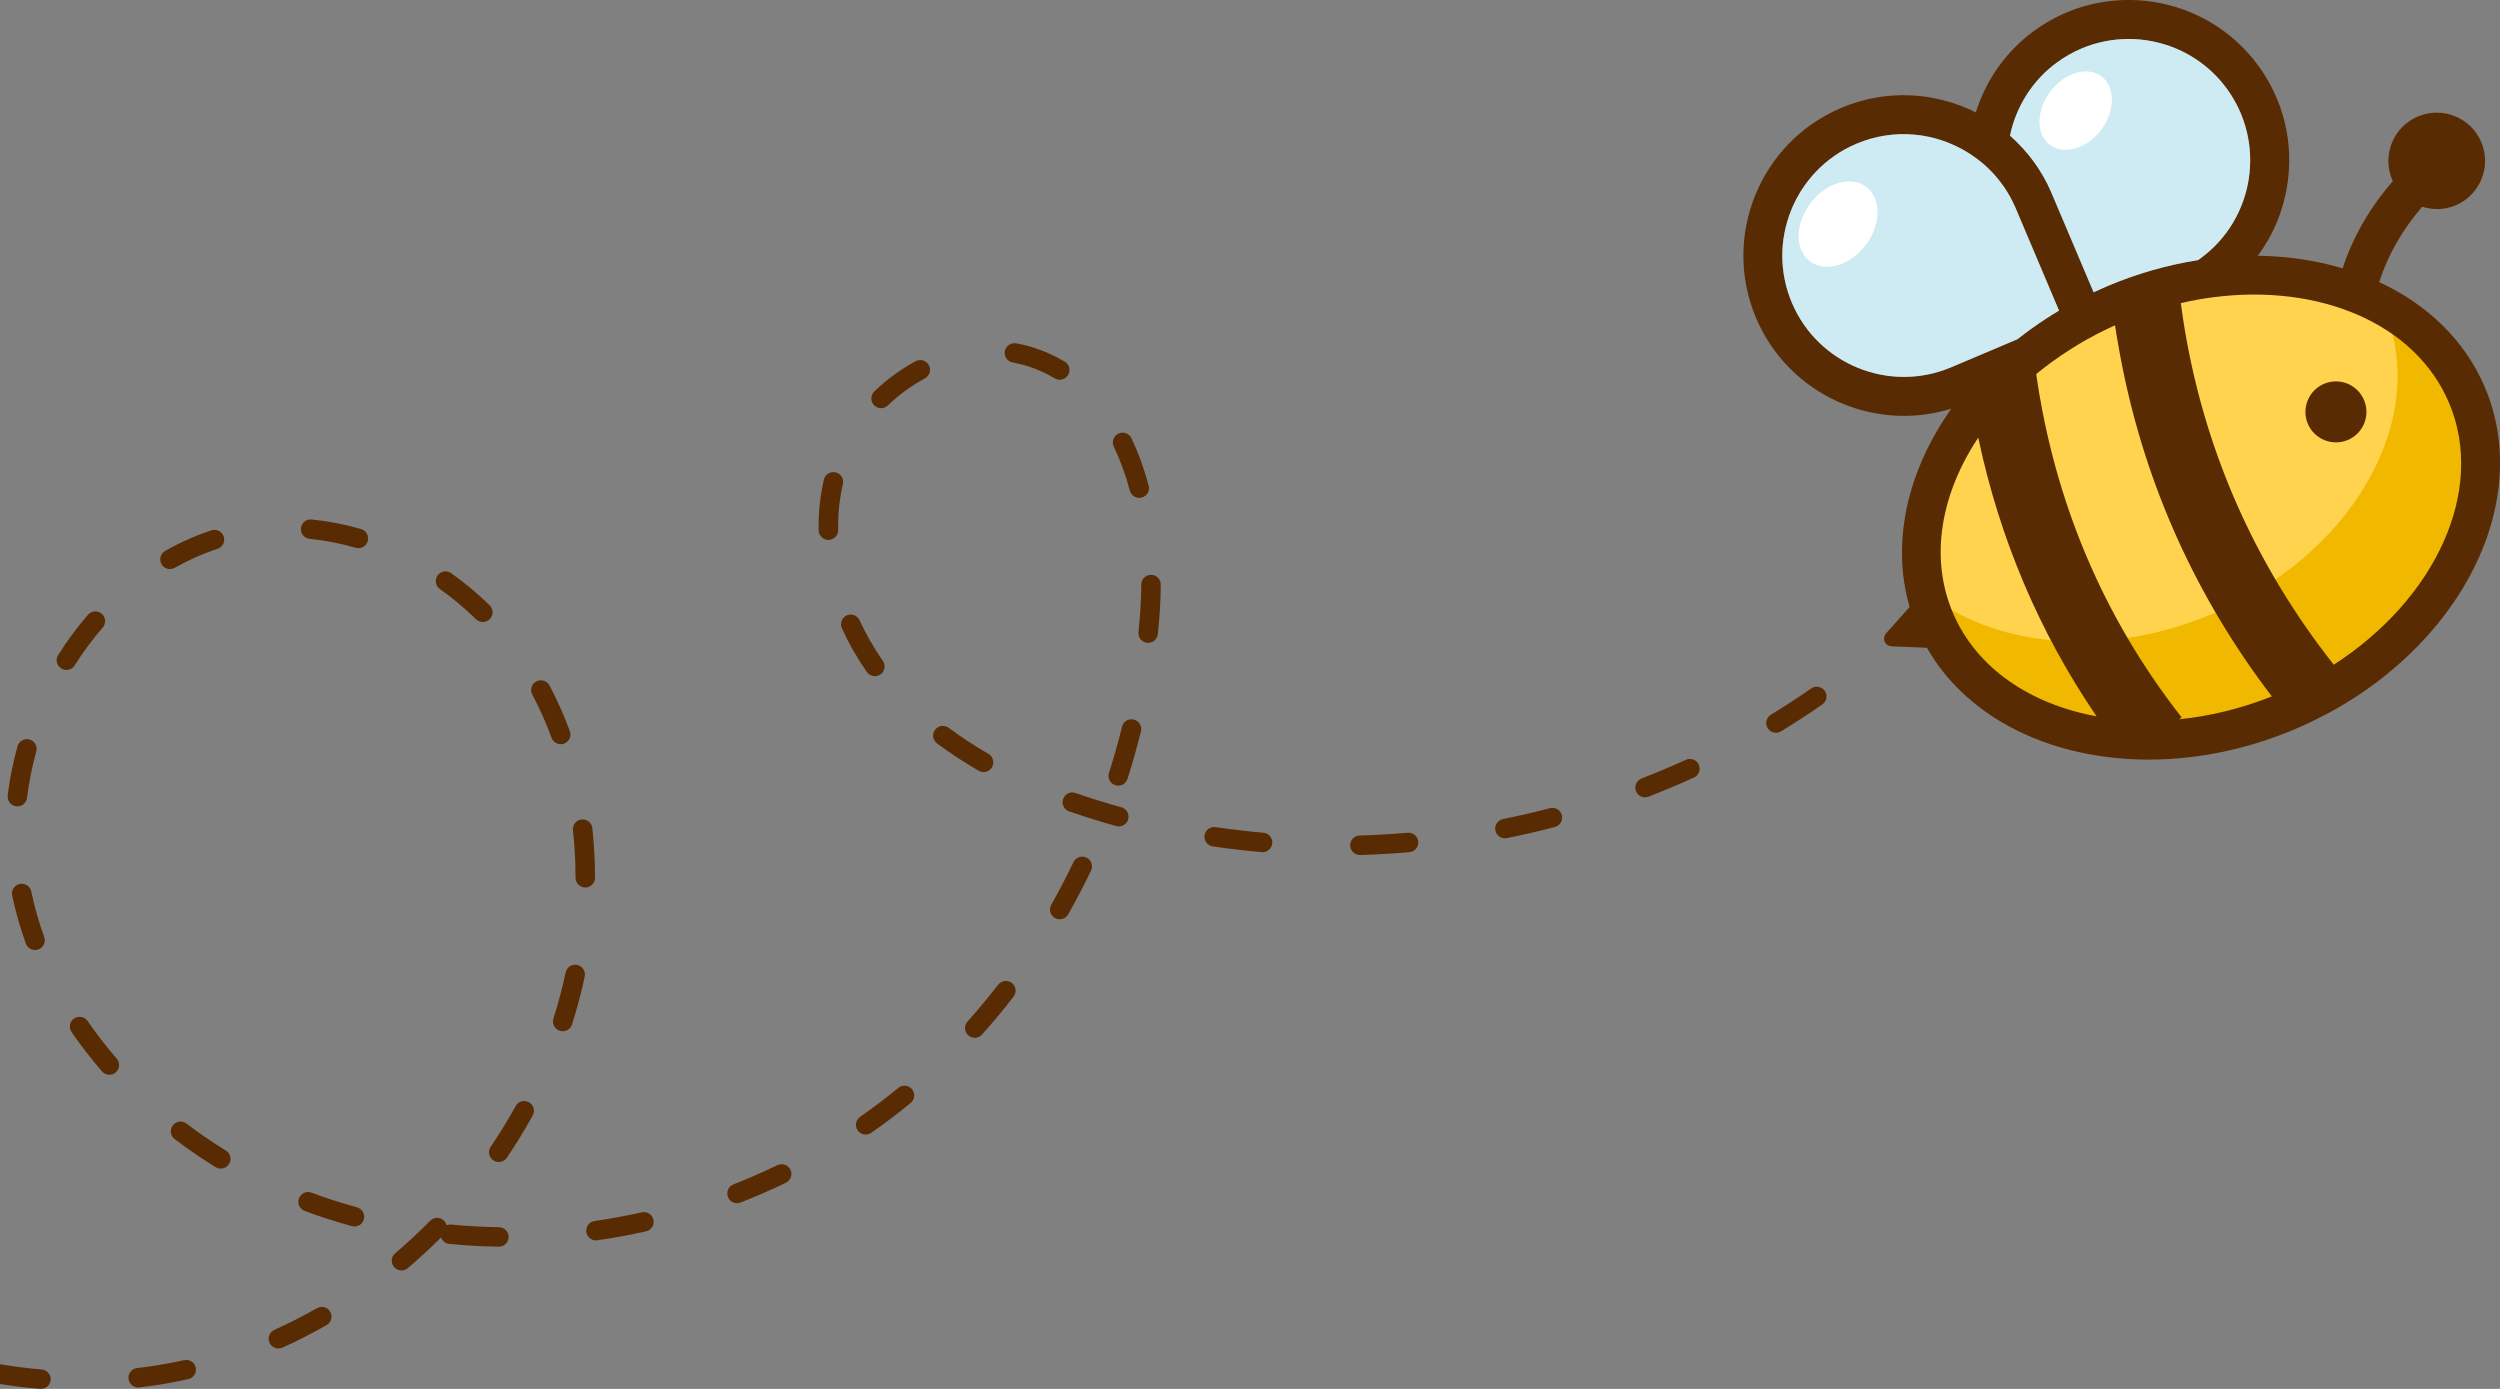 <svg width="135" height="75" viewBox="0 0 135 75" fill="none" xmlns="http://www.w3.org/2000/svg">
<rect x="0" y="0" width="135" height="75" fill="#808080" stroke="none"/>
<g clip-path="url(#clip0_145_28235)">
<g clip-path="url(#clip1_145_28235)">
<path d="M123.288 38.025C130.889 34.808 135.044 27.463 132.569 21.619C130.093 15.775 121.924 13.646 114.323 16.863C106.722 20.08 102.567 27.426 105.042 33.27C107.518 39.113 115.687 41.242 123.288 38.025Z" fill="#FFD34E"/>
<path d="M129.016 17.431C130.901 23.149 126.783 30.052 119.481 33.145C114.137 35.407 108.516 35.024 104.786 32.568C104.864 32.801 104.947 33.032 105.043 33.261C107.519 39.105 115.688 41.233 123.288 38.015C130.89 34.797 135.043 27.452 132.567 21.608C131.831 19.872 130.592 18.468 129.016 17.431Z" fill="#F0B900"/>
<path d="M127.657 21.601C128.012 22.438 127.622 23.404 126.783 23.759C125.949 24.112 124.978 23.722 124.623 22.885C124.268 22.048 124.664 21.079 125.498 20.726C126.335 20.371 127.302 20.763 127.657 21.601Z" fill="#592B02"/>
<path d="M130.564 6.29C129.236 6.851 128.617 8.382 129.179 9.709C129.19 9.733 129.207 9.748 129.218 9.772C127.972 11.213 127.056 12.788 126.503 14.49C125.07 14.063 123.526 13.83 121.918 13.81C122.752 12.692 123.304 11.378 123.519 9.957C123.865 7.668 123.303 5.388 121.931 3.523C119.102 -0.323 113.663 -1.151 109.819 1.682C108.316 2.787 107.24 4.321 106.696 6.072C104.503 4.966 101.857 4.794 99.425 5.826C95.03 7.687 92.965 12.777 94.829 17.174C96.58 21.305 101.176 23.375 105.37 22.068C103.016 25.401 102.099 29.262 103.12 32.777L102.547 33.42L101.879 34.165C101.594 34.479 101.77 34.891 102.193 34.906L103.194 34.945L104.054 34.98C106.099 38.564 110.181 40.691 114.895 40.981C114.904 40.989 114.908 40.998 114.915 41.002L114.937 40.987C117.811 41.159 120.91 40.652 123.924 39.375C132.374 35.797 136.98 27.519 134.186 20.922C133.103 18.364 131.063 16.436 128.478 15.233C128.941 13.775 129.723 12.411 130.799 11.162C131.374 11.346 132.006 11.341 132.602 11.089C133.929 10.528 134.549 8.997 133.989 7.674C133.426 6.347 131.895 5.728 130.568 6.29H130.564ZM105.453 33.086C104.185 30.093 104.815 26.655 106.825 23.634C107.981 29.097 110.117 34.139 113.214 38.682C109.638 38.026 106.724 36.083 105.453 33.086ZM105.359 19.834C102.031 21.242 98.175 19.682 96.764 16.355C95.356 13.028 96.916 9.175 100.244 7.764C102.299 6.894 104.545 7.155 106.302 8.262C106.676 8.498 107.032 8.77 107.358 9.082C107.976 9.677 108.49 10.402 108.845 11.241L111.187 16.773C110.949 16.913 110.72 17.058 110.49 17.205C109.954 17.558 109.436 17.926 108.944 18.316L105.359 19.834ZM122.679 37.606C121.006 38.27 119.316 38.676 117.67 38.841L117.809 38.737C113.593 33.359 110.949 27.121 109.956 20.203C109.976 20.183 109.998 20.168 110.019 20.148C110.559 19.708 111.136 19.292 111.744 18.904C112.034 18.712 112.336 18.534 112.648 18.355C113.044 18.13 113.454 17.922 113.876 17.721C113.985 17.669 114.096 17.621 114.211 17.568C114.257 17.891 114.318 18.213 114.37 18.534C114.434 18.919 114.507 19.305 114.582 19.684C115.879 26.236 118.589 32.245 122.679 37.606ZM113.055 15.782L110.782 10.42C110.261 9.19 109.481 8.156 108.54 7.326C108.858 5.798 109.712 4.375 111.067 3.379C111.491 3.068 111.933 2.819 112.399 2.621C115.126 1.466 118.404 2.283 120.237 4.774C122.378 7.683 121.755 11.797 118.844 13.938L118.691 14.049C117.062 14.304 115.409 14.769 113.785 15.457C113.538 15.562 113.294 15.671 113.055 15.784V15.782ZM132.245 21.745C134.257 26.491 131.511 32.354 126.023 35.895C121.685 30.391 118.952 24.129 117.889 17.25C117.846 16.959 117.805 16.662 117.766 16.37C118.353 16.23 118.942 16.124 119.521 16.05C125.22 15.311 130.422 17.446 132.243 21.745H132.245Z" fill="#592B02"/>
<path d="M118.845 13.936L118.691 14.047C117.062 14.302 115.409 14.768 113.785 15.455C113.538 15.56 113.294 15.669 113.055 15.782L110.782 10.42C110.261 9.189 109.481 8.156 108.54 7.326C108.858 5.798 109.712 4.375 111.067 3.379C111.491 3.068 111.933 2.819 112.399 2.621C115.126 1.466 118.404 2.283 120.237 4.774C122.378 7.683 121.755 11.797 118.845 13.938V13.936Z" fill="#CEEAF2"/>
<path d="M108.845 11.241L111.187 16.773C110.949 16.913 110.72 17.058 110.49 17.205C109.954 17.558 109.436 17.926 108.944 18.316L105.359 19.834C102.031 21.242 98.175 19.682 96.764 16.355C95.355 13.028 96.916 9.175 100.244 7.764C102.299 6.894 104.545 7.155 106.302 8.262C106.676 8.498 107.032 8.77 107.358 9.082C107.975 9.677 108.49 10.402 108.845 11.241Z" fill="#CEEAF2"/>
<path d="M100.777 10.09C101.602 10.713 101.591 12.117 100.751 13.23C99.912 14.341 98.562 14.738 97.737 14.115C96.912 13.492 96.924 12.088 97.763 10.975C98.602 9.864 99.952 9.467 100.777 10.09Z" fill="white"/>
<path d="M113.461 7.011C114.232 5.991 114.242 4.699 113.484 4.127C112.726 3.555 111.487 3.919 110.716 4.94C109.945 5.961 109.935 7.252 110.693 7.824C111.451 8.396 112.69 8.032 113.461 7.011Z" fill="white"/>
<path d="M17.834 70.838C17.979 71.089 17.892 71.411 17.638 71.555C16.86 71.998 16.057 72.409 15.251 72.773C15.181 72.804 15.107 72.819 15.035 72.819C14.835 72.819 14.643 72.704 14.554 72.509C14.434 72.244 14.554 71.932 14.818 71.812C15.593 71.463 16.368 71.069 17.117 70.64C17.37 70.496 17.69 70.583 17.834 70.836V70.838ZM12.196 62.129C11.462 61.676 10.747 61.188 10.068 60.672C9.837 60.497 9.506 60.543 9.33 60.774C9.155 61.005 9.199 61.336 9.432 61.511C10.136 62.046 10.882 62.556 11.645 63.025C11.73 63.079 11.827 63.103 11.921 63.103C12.098 63.103 12.27 63.014 12.37 62.853C12.522 62.606 12.446 62.282 12.198 62.129H12.196ZM4.732 55.137C4.567 54.897 4.24 54.836 3.999 55C3.759 55.165 3.698 55.492 3.863 55.73C4.362 56.458 4.917 57.174 5.508 57.856C5.612 57.976 5.758 58.037 5.906 58.037C6.028 58.037 6.152 57.994 6.252 57.907C6.472 57.717 6.494 57.384 6.303 57.164C5.738 56.514 5.209 55.83 4.73 55.135L4.732 55.137ZM19.278 65.195C18.855 65.079 18.435 64.953 18.017 64.82C17.616 64.691 17.218 64.55 16.823 64.402C16.551 64.299 16.248 64.437 16.144 64.709C16.041 64.981 16.179 65.284 16.451 65.387C16.863 65.543 17.278 65.689 17.696 65.822C18.128 65.962 18.563 66.091 19.001 66.212C19.047 66.225 19.095 66.23 19.142 66.23C19.373 66.23 19.585 66.077 19.648 65.844C19.726 65.565 19.561 65.275 19.28 65.197L19.278 65.195ZM31.168 52.106C30.883 52.045 30.604 52.228 30.545 52.512C30.369 53.344 30.147 54.181 29.885 55C29.796 55.277 29.95 55.573 30.225 55.662C30.279 55.678 30.332 55.688 30.386 55.688C30.608 55.688 30.815 55.545 30.887 55.322C31.161 54.468 31.392 53.596 31.575 52.73C31.634 52.446 31.453 52.167 31.168 52.108V52.106ZM28.559 59.521C28.304 59.38 27.984 59.473 27.845 59.728C27.433 60.477 26.98 61.216 26.497 61.929C26.334 62.169 26.397 62.497 26.638 62.659C26.728 62.72 26.83 62.75 26.932 62.75C27.1 62.75 27.267 62.669 27.368 62.519C27.869 61.779 28.339 61.013 28.768 60.236C28.909 59.981 28.816 59.661 28.561 59.521H28.559ZM19.5 28.572C18.618 28.313 17.718 28.14 16.825 28.051C16.536 28.029 16.277 28.234 16.25 28.522C16.222 28.811 16.433 29.069 16.723 29.097C17.549 29.178 18.385 29.341 19.204 29.581C19.254 29.596 19.304 29.602 19.352 29.602C19.58 29.602 19.791 29.452 19.857 29.223C19.939 28.944 19.779 28.651 19.5 28.57V28.572ZM30.279 40.188C30.34 40.188 30.401 40.177 30.46 40.155C30.732 40.055 30.872 39.752 30.772 39.48C30.458 38.627 30.088 37.797 29.672 37.015C29.535 36.758 29.217 36.662 28.96 36.797C28.703 36.934 28.607 37.251 28.744 37.508C29.138 38.248 29.489 39.033 29.785 39.843C29.863 40.055 30.064 40.186 30.279 40.186V40.188ZM26.947 66.269C26.085 66.256 25.216 66.208 24.363 66.127C24.276 66.119 24.191 66.132 24.116 66.162C24.093 66.071 24.045 65.984 23.973 65.912C23.766 65.709 23.433 65.711 23.23 65.92C22.629 66.531 21.993 67.123 21.34 67.679C21.118 67.868 21.092 68.198 21.279 68.42C21.383 68.542 21.531 68.605 21.68 68.605C21.801 68.605 21.923 68.564 22.021 68.479C22.638 67.954 23.243 67.398 23.816 66.822C23.881 67.01 24.051 67.152 24.262 67.173C25.142 67.258 26.041 67.308 26.932 67.32H26.939C27.226 67.32 27.461 67.09 27.466 66.803C27.47 66.513 27.239 66.273 26.948 66.269H26.947ZM9.941 73.446C9.774 73.483 9.608 73.518 9.439 73.553C8.774 73.688 8.088 73.797 7.402 73.876C7.113 73.909 6.906 74.17 6.939 74.459C6.971 74.727 7.198 74.924 7.461 74.924C7.481 74.924 7.502 74.924 7.522 74.921C8.237 74.837 8.953 74.725 9.646 74.584C9.822 74.549 9.996 74.512 10.17 74.473C10.453 74.41 10.632 74.129 10.569 73.845C10.506 73.562 10.225 73.383 9.941 73.446ZM25.708 33.44C25.809 33.54 25.942 33.59 26.076 33.59C26.209 33.59 26.349 33.536 26.451 33.431C26.654 33.224 26.651 32.89 26.444 32.688C25.798 32.056 25.098 31.472 24.363 30.951C24.127 30.781 23.798 30.838 23.629 31.075C23.461 31.311 23.517 31.64 23.753 31.808C24.443 32.298 25.099 32.847 25.708 33.44ZM2.254 73.952C1.405 73.882 0.545 73.767 -0.305 73.616C-0.59 73.564 -0.866 73.754 -0.916 74.041C-0.967 74.327 -0.777 74.601 -0.49 74.651C0.392 74.81 1.285 74.926 2.167 75C2.182 75 2.197 75.002 2.211 75.002C2.481 75.002 2.712 74.795 2.735 74.519C2.759 74.231 2.544 73.976 2.254 73.952ZM61.012 26.495C61.075 26.729 61.288 26.885 61.521 26.885C61.565 26.885 61.611 26.879 61.658 26.866C61.939 26.79 62.105 26.504 62.029 26.223C61.783 25.302 61.469 24.441 61.096 23.663C60.97 23.401 60.656 23.29 60.393 23.415C60.13 23.541 60.019 23.855 60.145 24.116C60.491 24.837 60.781 25.635 61.011 26.493L61.012 26.495ZM1.067 47.733C0.782 47.792 0.599 48.071 0.658 48.356C0.839 49.228 1.089 50.102 1.396 50.954C1.474 51.169 1.675 51.302 1.891 51.302C1.951 51.302 2.012 51.292 2.071 51.27C2.344 51.172 2.485 50.871 2.387 50.598C2.097 49.792 1.862 48.966 1.69 48.141C1.631 47.857 1.351 47.675 1.067 47.735V47.733ZM9.182 30.727C9.269 30.727 9.36 30.705 9.441 30.659C10.185 30.237 10.961 29.893 11.745 29.637C12.021 29.546 12.172 29.248 12.08 28.973C11.989 28.698 11.692 28.548 11.416 28.639C10.566 28.918 9.726 29.291 8.922 29.746C8.668 29.888 8.58 30.21 8.722 30.463C8.818 30.635 8.997 30.731 9.181 30.731L9.182 30.727ZM-14.081 66.944C-14.297 66.749 -14.63 66.77 -14.824 66.988C-15.017 67.204 -14.998 67.537 -14.78 67.731C-14.116 68.32 -13.415 68.886 -12.696 69.413C-12.602 69.481 -12.493 69.514 -12.385 69.514C-12.223 69.514 -12.064 69.441 -11.96 69.3C-11.788 69.065 -11.84 68.736 -12.073 68.564C-12.766 68.056 -13.441 67.511 -14.081 66.944ZM0.878 43.539C0.9 43.541 0.921 43.543 0.941 43.543C1.204 43.543 1.431 43.347 1.462 43.079C1.562 42.245 1.731 41.406 1.96 40.58C2.037 40.301 1.875 40.011 1.594 39.933C1.315 39.854 1.024 40.018 0.945 40.299C0.701 41.175 0.521 42.068 0.416 42.955C0.381 43.243 0.588 43.506 0.876 43.541L0.878 43.539ZM-5.279 72.239C-6.084 71.936 -6.883 71.592 -7.654 71.22C-7.916 71.095 -8.231 71.204 -8.356 71.464C-8.482 71.725 -8.373 72.041 -8.112 72.167C-7.313 72.553 -6.485 72.908 -5.653 73.222C-5.592 73.246 -5.529 73.255 -5.468 73.255C-5.255 73.255 -5.056 73.126 -4.976 72.915C-4.873 72.644 -5.011 72.34 -5.283 72.237L-5.279 72.239ZM-19.024 61.035C-19.173 60.785 -19.497 60.706 -19.747 60.855C-19.996 61.005 -20.076 61.328 -19.926 61.578C-19.467 62.338 -18.961 63.086 -18.421 63.8C-18.317 63.936 -18.16 64.008 -18.001 64.008C-17.89 64.008 -17.779 63.973 -17.685 63.901C-17.454 63.726 -17.407 63.397 -17.581 63.164C-18.099 62.478 -18.585 61.761 -19.026 61.033L-19.024 61.035ZM4.029 35.932C4.488 35.207 4.998 34.52 5.547 33.886C5.738 33.666 5.713 33.335 5.495 33.143C5.275 32.952 4.944 32.976 4.754 33.196C4.169 33.869 3.626 34.601 3.14 35.37C2.984 35.616 3.058 35.941 3.304 36.096C3.391 36.152 3.489 36.178 3.585 36.178C3.759 36.178 3.931 36.091 4.031 35.932H4.029ZM61.225 38.859C60.942 38.785 60.657 38.961 60.589 39.244C60.384 40.077 60.147 40.918 59.883 41.739C59.794 42.016 59.947 42.312 60.223 42.401C60.276 42.417 60.33 42.426 60.384 42.426C60.606 42.426 60.813 42.284 60.885 42.061C61.155 41.216 61.399 40.353 61.61 39.495C61.68 39.212 61.506 38.928 61.225 38.859ZM62.159 31.041H62.157C61.867 31.041 61.632 31.274 61.63 31.564C61.628 32.03 61.61 32.498 61.578 32.956C61.55 33.35 61.517 33.743 61.477 34.137C61.447 34.425 61.658 34.684 61.946 34.714C61.965 34.714 61.983 34.716 62 34.716C62.266 34.716 62.495 34.514 62.523 34.242C62.564 33.838 62.599 33.433 62.629 33.028C62.662 32.546 62.68 32.054 62.682 31.568C62.682 31.278 62.449 31.041 62.159 31.04V31.041ZM60.557 43.593C60.36 43.539 60.162 43.484 59.964 43.425C59.317 43.236 58.684 43.035 58.08 42.822C57.806 42.724 57.505 42.87 57.408 43.145C57.312 43.419 57.457 43.72 57.732 43.815C58.353 44.033 59.004 44.24 59.668 44.434C59.871 44.493 60.075 44.55 60.278 44.607C60.325 44.62 60.371 44.626 60.417 44.626C60.648 44.626 60.861 44.472 60.924 44.238C60.999 43.959 60.835 43.669 60.556 43.591L60.557 43.593ZM68.224 44.968C67.36 44.892 66.491 44.79 65.642 44.665C65.354 44.622 65.088 44.82 65.045 45.108C65.003 45.395 65.201 45.663 65.489 45.705C66.36 45.835 67.249 45.938 68.133 46.016C68.148 46.016 68.165 46.018 68.18 46.018C68.449 46.018 68.679 45.811 68.703 45.537C68.729 45.249 68.514 44.992 68.224 44.968ZM91.038 41.029C90.25 41.388 89.444 41.728 88.641 42.04C88.37 42.146 88.237 42.45 88.342 42.72C88.423 42.929 88.621 43.055 88.832 43.055C88.895 43.055 88.96 43.044 89.022 43.02C89.843 42.7 90.668 42.353 91.474 41.987C91.739 41.867 91.855 41.554 91.735 41.29C91.615 41.026 91.302 40.909 91.038 41.029ZM98.538 37.307C98.371 37.068 98.044 37.009 97.806 37.176C97.101 37.665 96.369 38.142 95.629 38.595C95.381 38.747 95.302 39.07 95.454 39.318C95.553 39.48 95.725 39.569 95.903 39.569C95.995 39.569 96.091 39.545 96.177 39.492C96.935 39.029 97.685 38.54 98.406 38.039C98.645 37.872 98.704 37.545 98.538 37.307ZM76.016 44.968C75.156 45.042 74.283 45.092 73.42 45.118C73.129 45.127 72.9 45.369 72.909 45.659C72.917 45.946 73.152 46.171 73.435 46.171H73.449C74.333 46.145 75.226 46.093 76.106 46.018C76.397 45.992 76.611 45.739 76.585 45.448C76.559 45.158 76.304 44.94 76.016 44.97V44.968ZM58.67 46.31C58.407 46.184 58.093 46.295 57.967 46.557C57.595 47.334 57.19 48.108 56.767 48.857C56.623 49.11 56.711 49.429 56.965 49.574C57.046 49.62 57.137 49.642 57.224 49.642C57.407 49.642 57.584 49.546 57.682 49.376C58.118 48.607 58.533 47.812 58.916 47.012C59.041 46.75 58.93 46.435 58.668 46.31H58.67ZM83.695 43.641C82.856 43.861 82.003 44.059 81.162 44.228C80.877 44.286 80.692 44.563 80.75 44.848C80.799 45.097 81.019 45.269 81.266 45.269C81.301 45.269 81.336 45.265 81.371 45.258C82.233 45.084 83.105 44.883 83.963 44.657C84.244 44.583 84.413 44.297 84.339 44.016C84.265 43.735 83.978 43.569 83.697 43.641H83.695ZM32.131 47.4C32.131 46.5 32.081 45.596 31.985 44.717C31.954 44.428 31.695 44.221 31.405 44.251C31.116 44.282 30.907 44.543 30.939 44.831C31.031 45.672 31.079 46.537 31.079 47.398C31.079 47.688 31.316 47.925 31.606 47.925C31.897 47.925 32.133 47.688 32.131 47.398V47.4ZM47.242 36.516C47.346 36.516 47.451 36.484 47.544 36.422C47.782 36.255 47.84 35.928 47.675 35.69C47.19 34.995 46.767 34.255 46.417 33.492C46.297 33.228 45.985 33.111 45.72 33.233C45.456 33.353 45.34 33.666 45.462 33.93C45.837 34.751 46.292 35.545 46.813 36.292C46.915 36.438 47.08 36.518 47.246 36.518L47.242 36.516ZM41.98 62.918C41.211 63.291 40.412 63.639 39.607 63.955C39.337 64.062 39.202 64.367 39.31 64.637C39.391 64.844 39.589 64.971 39.8 64.971C39.864 64.971 39.929 64.96 39.992 64.936C40.822 64.611 41.647 64.252 42.44 63.868C42.701 63.74 42.812 63.426 42.684 63.166C42.559 62.903 42.242 62.796 41.981 62.922L41.98 62.918ZM57.227 20.505C57.407 20.505 57.581 20.414 57.678 20.249C57.828 20 57.747 19.676 57.497 19.529C56.994 19.227 56.453 18.982 55.889 18.795C55.556 18.686 55.212 18.599 54.87 18.54C54.583 18.492 54.311 18.682 54.261 18.969C54.211 19.255 54.404 19.527 54.69 19.577C54.983 19.628 55.276 19.701 55.561 19.795C56.051 19.956 56.521 20.17 56.957 20.43C57.042 20.48 57.135 20.505 57.227 20.505ZM34.655 65.467C33.816 65.655 32.958 65.812 32.107 65.934C31.819 65.975 31.621 66.243 31.662 66.529C31.699 66.792 31.924 66.981 32.181 66.981C32.207 66.981 32.231 66.981 32.257 66.975C33.134 66.849 34.017 66.687 34.885 66.493C35.168 66.43 35.347 66.149 35.284 65.864C35.221 65.581 34.94 65.402 34.655 65.467ZM45.515 26.14C45.582 25.857 45.406 25.574 45.123 25.508C44.84 25.443 44.557 25.617 44.491 25.899C44.3 26.709 44.204 27.555 44.204 28.415V28.639C44.212 28.925 44.446 29.154 44.733 29.154H44.744C45.034 29.149 45.266 28.908 45.26 28.618V28.417C45.258 27.637 45.345 26.872 45.517 26.14H45.515ZM53.901 53.172C53.374 53.856 52.815 54.525 52.244 55.165C52.05 55.381 52.068 55.714 52.285 55.908C52.385 55.998 52.51 56.042 52.636 56.042C52.78 56.042 52.925 55.983 53.028 55.867C53.616 55.211 54.191 54.52 54.735 53.817C54.912 53.588 54.87 53.257 54.64 53.08C54.411 52.902 54.08 52.945 53.903 53.174L53.901 53.172ZM48.509 58.746C48.156 59.035 47.799 59.318 47.434 59.593C47.109 59.839 46.78 60.077 46.447 60.308C46.209 60.475 46.149 60.802 46.316 61.04C46.417 61.186 46.582 61.266 46.748 61.266C46.852 61.266 46.957 61.234 47.048 61.171C47.394 60.931 47.734 60.685 48.069 60.432C48.444 60.149 48.814 59.857 49.178 59.558C49.402 59.373 49.435 59.042 49.25 58.819C49.065 58.595 48.734 58.562 48.509 58.746ZM53.113 41.691C53.296 41.691 53.474 41.597 53.57 41.427C53.714 41.175 53.627 40.854 53.376 40.708C52.612 40.27 51.891 39.796 51.231 39.301C50.998 39.127 50.669 39.174 50.495 39.407C50.321 39.639 50.367 39.968 50.6 40.144C51.295 40.665 52.052 41.162 52.852 41.621C52.935 41.669 53.024 41.691 53.113 41.691ZM49.446 19.506C48.636 19.941 47.884 20.49 47.213 21.138C47.004 21.34 46.996 21.672 47.2 21.881C47.303 21.989 47.44 22.042 47.579 22.042C47.717 22.042 47.841 21.994 47.943 21.894C48.546 21.314 49.219 20.822 49.946 20.432C50.201 20.296 50.297 19.976 50.16 19.721C50.023 19.464 49.703 19.368 49.448 19.506H49.446Z" fill="#592B02"/>
</g>
</g>
<defs>
<clipPath id="clip0_145_28235">
<rect width="135" height="75" fill="white"/>
</clipPath>
<clipPath id="clip1_145_28235">
<rect width="155" height="75" fill="white" transform="translate(-20)"/>
</clipPath>
</defs>
</svg>
